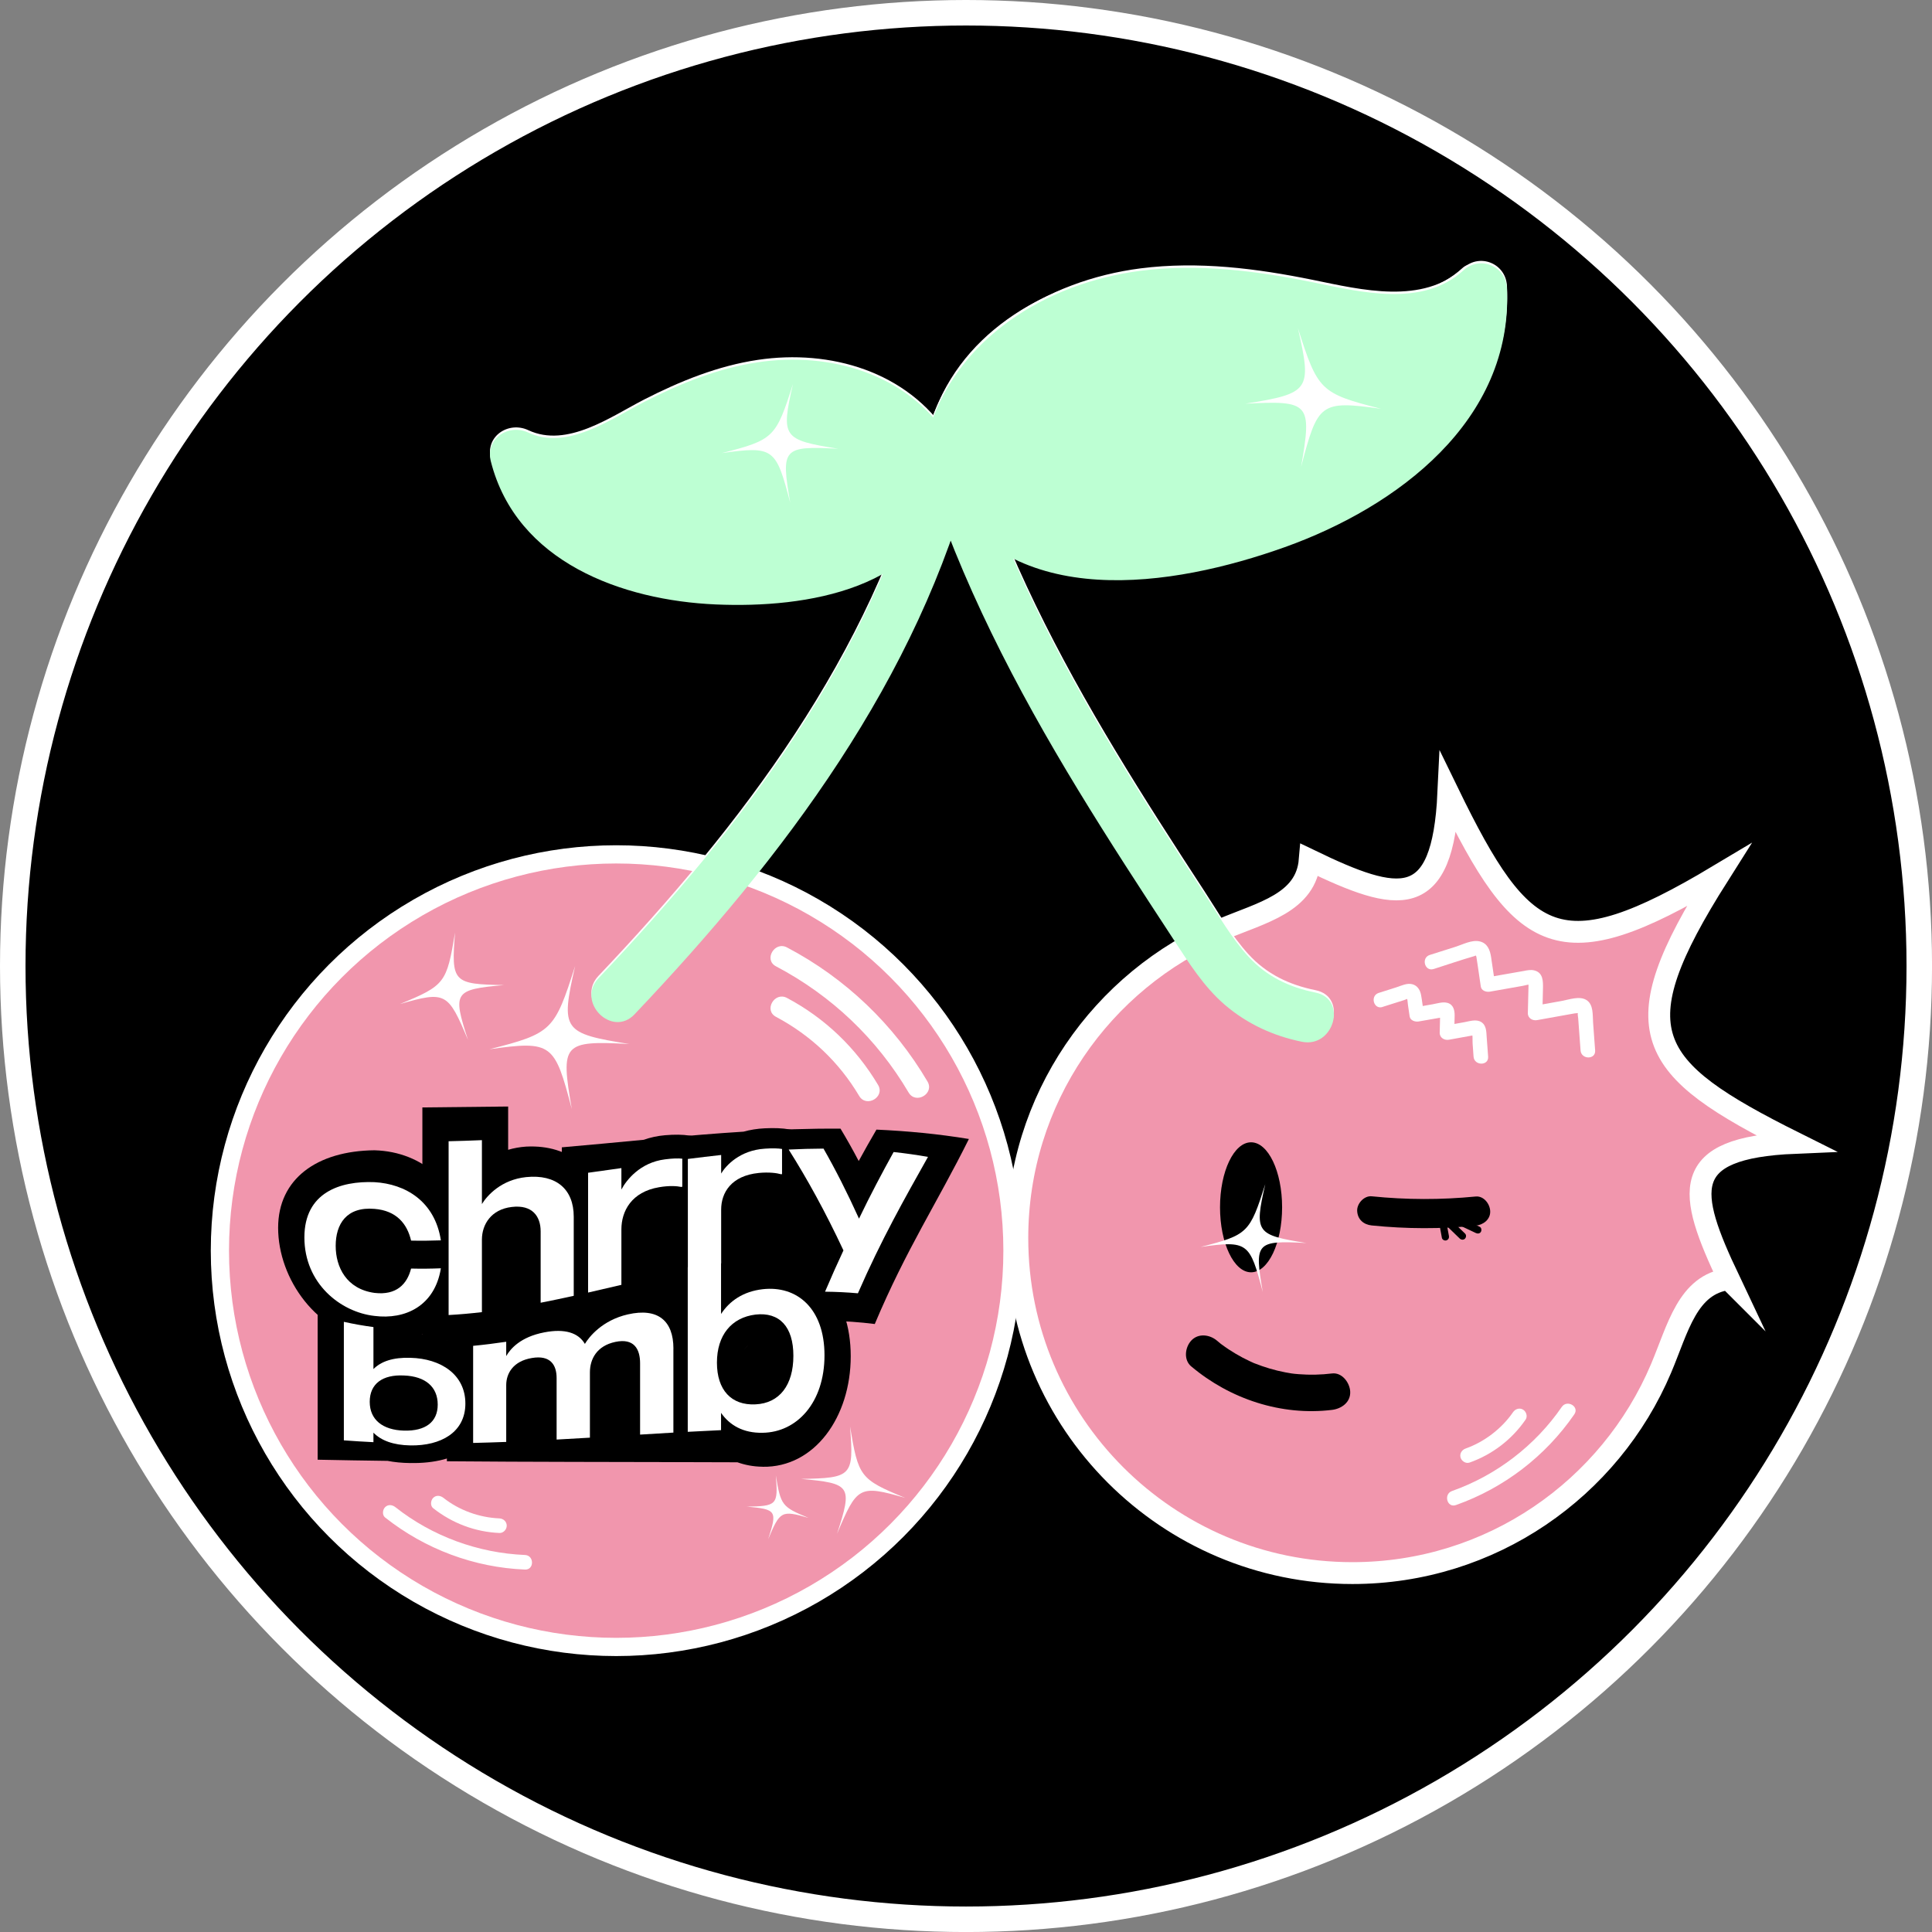 <?xml version="1.0" encoding="UTF-8"?>
<svg id="Layer_1" data-name="Layer 1" xmlns="http://www.w3.org/2000/svg" viewBox="0 0 530.23 530.23">
  <rect x="0" y="0" width="530.23" height="530.23" fill="#808080" stroke="none"/>
  <defs>
    <style>
      .cls-1 {
        stroke-width: 7px;
      }

      .cls-1, .cls-2, .cls-3, .cls-4 {
        stroke: #fff;
        stroke-miterlimit: 10;
      }

      .cls-1, .cls-5 {
        fill: #000;
      }

      .cls-2 {
        stroke-width: 5px;
      }

      .cls-2, .cls-3 {
        fill: #f196ad;
      }

      .cls-6 {
        fill: #bdffd3;
      }

      .cls-6, .cls-5, .cls-7 {
        stroke-width: 0px;
      }

      .cls-7, .cls-4 {
        fill: #fff;
      }

      .cls-3 {
        stroke-width: 6px;
      }
    </style>
  </defs>
  <circle class="cls-1" cx="265.12" cy="265.12" r="261.62"/>
  <circle class="cls-2" cx="169.11" cy="343.24" r="108.76"/>
  <g>
    <path class="cls-7" d="M112.82,346.68c2.73.15,5.45.2,8.18.16-1.68,10.45-9.8,13.96-18.22,12.51-9.38-1.43-19.24-10.25-19.24-22.39,0-11.6,9.86-14.66,19.24-14.45,8.42.41,16.54,5.42,18.22,16.52-2.73.04-5.45,0-8.18-.12-1.08-4.75-4.03-8.47-10.04-9.02-7.7-.71-10.65,3.94-10.65,9.8,0,5.73,2.95,11.92,10.65,13.34,6.01.99,8.96-2.06,10.04-6.35Z"/>
    <path class="cls-7" d="M157.46,333.26v21.79c-3.03.64-6.05,1.24-9.08,1.8v-19.71c0-4.16-2.28-7.56-7.94-7.03-5.65.52-8.18,4.73-8.18,8.97v20.12c-3.05.3-6.09.52-9.14.61v-48.81c3.05-.03,6.09-.06,9.14-.09v18.17c1.44-2.4,5.35-6.77,12.15-7.24,8.24-.52,13.05,3.88,13.05,11.42Z"/>
    <path class="cls-7" d="M187.25,318.53v7.4c-.1.01-.2.03-.3.04-1.14-.27-3.31-.48-6.07-.09-7.58,1.02-10.34,6.18-10.34,11.16,0,5.03,0,10.09,0,15.16-3.05.68-6.09,1.35-9.14,2.02v-32.91c3.05-.3,6.09-.61,9.14-.91,0,1.93,0,3.87,0,5.81,1.32-2.49,5.11-7.15,11.97-7.68,2.11-.18,3.67-.16,4.75,0Z"/>
    <path class="cls-7" d="M214.63,316.94v6.55c-.1,0-.2,0-.3,0-1.14-.36-3.31-.72-6.07-.56-7.58.44-10.34,4.82-10.34,9.36,0,4.6,0,9.45,0,14.56-3.05.44-6.09.96-9.14,1.53v-29.73c3.05-.26,6.09-.5,9.14-.71,0,1.57,0,3.17,0,4.82,1.32-2.08,5.11-5.84,11.97-6.04,2.11-.07,3.67.03,4.75.22Z"/>
    <path class="cls-7" d="M254.69,319.94c-6.41,12.95-12.83,23.03-19.24,37.3-3.01-.52-6.01-.88-9.02-1.11,1.68-3.88,3.37-7.54,5.05-11.01-5.01-11.15-10.02-20.38-15.03-27.98,3.19-.05,6.37-.04,9.56.04,3.25,5.57,6.49,12.1,9.74,19.56,3.17-6.37,6.33-12.13,9.5-18.21,3.15.38,6.29.85,9.44,1.42Z"/>
    <path class="cls-7" d="M127.72,383.72c0,7.56-6.73,10.72-15.07,10.66-4.76-.04-8.07-1.16-10.16-3.24,0,.87,0,1.72,0,2.57-2.71-.04-5.42-.09-8.12-.15,0-9.99,0-21,0-33.04,2.71.76,5.42,1.38,8.12,1.86,0,4,0,7.82,0,11.48,2.08-2.03,5.4-3.01,10.16-2.71,8.34.46,15.07,4.91,15.07,12.55ZM120.13,383.84c0-4.64-3.37-7.57-9.25-7.96-5.88-.48-9.41,1.94-9.41,6.88,0,4.9,3.53,7.63,9.41,7.78,5.88.14,9.25-2.12,9.25-6.7Z"/>
    <path class="cls-7" d="M184.81,370.18v23.86c-3.05,0-6.09,0-9.14,0,0-6.78,0-13.46,0-20.04,0-4.02-1.68-7.11-6.79-6.12-5.11.99-6.98,4.61-6.98,8.24v17.92c-3.05,0-6.09,0-9.14,0,0-5.3,0-10.83,0-16.59,0-3.53-1.68-6.33-6.79-5.54-5.11.76-7.04,4.02-7.04,7.18,0,5.36,0,10.33,0,14.91-3.03-.01-6.05-.03-9.08-.04,0-7.23,0-15.76,0-25.59,3.03-.23,6.05-.56,9.08-.96,0,1.31,0,2.6,0,3.87,1.14-1.94,3.91-5.13,10.46-6.3,5.59-1.01,9.32.19,11.13,3.31,1.14-1.89,4.75-6.42,11.79-7.93,8.24-1.75,12.51,2,12.51,9.83Z"/>
    <path class="cls-7" d="M226.28,373.84c0,13.2-7.58,21.65-16.96,21.5-5.35-.06-9.08-2.58-11.43-6.27,0,1.65,0,3.32,0,5.01-3.05-.01-6.09-.02-9.14-.02,0-16.86,0-32.31,0-46.36,3.05-.57,6.09-1.08,9.14-1.53,0,4.7,0,9.61,0,14.74,2.35-3.57,6.07-6.07,11.43-6.45,9.38-.63,16.96,6.26,16.96,19.38ZM217.74,373.6c0-8.19-3.79-12.58-10.4-12.12-6.62.55-10.58,5.36-10.58,13.14,0,7.82,3.97,12.5,10.58,12.42,6.61-.06,10.4-5.19,10.4-13.44Z"/>
  </g>
  <g>
    <path class="cls-5" d="M102.77,368.05c-15.82-1.83-26.44-17.08-26.44-31.09,0-13.4,10.63-21.11,26.44-21.27,13.52.38,23.22,9.63,25.31,22.9.06.38.12.75.18,1.13.43-.04.87-.07,1.3-.11-.22,1.4-.43,2.79-.65,4.16.22,1.33.43,2.65.65,3.96-.43.04-.87.08-1.3.12-.06.37-.12.73-.18,1.1-2.09,12.79-11.79,20.69-25.31,19.1ZM102.77,339.91c-2.34-.26-3.45-.03-3.45,3.33,0,3.08.9,3.77,3.45,4.08,2.62.3,2.81-.5,3.09-1.58.14-.57.29-1.14.43-1.71-.15-.62-.29-1.23-.44-1.86-.28-1.18-.48-2.01-3.08-2.27Z"/>
    <path class="cls-5" d="M141.18,365.85v-26.67c-.18,0-.42.01-.74.06-.45.06-.77.16-.98.24,0,9.48,0,18.36,0,26.65-7.85,1.2-15.69,1.95-23.54,1.92,0-17.69,0-39.06,0-64.12,7.85-.08,15.69-.16,23.54-.25,0,4.04,0,8,0,11.88,1.51-.45,3.16-.76,4.95-.88,12.11-.61,20.25,6.53,20.25,17.87,0,9.69,0,19.23,0,28.62-7.83,1.76-15.65,3.44-23.48,4.69Z"/>
    <path class="cls-5" d="M154.19,363.44v-48.56c7.5-.64,14.99-1.37,22.49-2.07,1.79-.64,3.73-1.07,5.82-1.25,2.68-.23,4.87-.19,6.67.09,1.76.27,3.52.54,5.28.79v18.7c-2.98.51-5.97,1.07-8.95,1.66-.45-.09-.89-.18-1.34-.27-.29-.06-1.52-.14-3.29.21-2.07.42-3.14.74-3.14,3.12v22.32c-7.85,1.76-15.69,3.62-23.54,5.24Z"/>
    <path class="cls-5" d="M181.57,357.34v-44.98c7.5-.68,14.99-1.31,22.49-1.78,1.79-.5,3.73-.82,5.82-.92,2.68-.13,4.87-.03,6.67.28,1.76.3,3.52.61,5.28.93v17.26c-2.98.09-5.97.28-8.95.55-.45-.13-.89-.26-1.34-.38-.29-.08-1.52-.27-3.29-.07-2.07.24-3.14.47-3.14,2.69v22.04c-7.85,1.09-15.69,2.66-23.54,4.38Z"/>
    <path class="cls-5" d="M215.2,362.81c2.77-6.99,5.55-13.59,8.32-19.7-6.18-12.78-12.37-23.03-18.55-32.59,8.57-.52,17.14-.83,25.71-.76,1.66,2.76,3.33,5.71,4.99,8.88,1.62-2.98,3.24-5.83,4.87-8.62,8.46.38,16.91,1.18,25.37,2.57-8.61,17.34-17.22,30.31-25.83,50.78-8.29-1.05-16.58-1.12-24.87-.56Z"/>
    <path class="cls-5" d="M112.65,401.53c-2.37-.03-4.45-.24-6.27-.6-6.4-.08-12.8-.19-19.2-.32v-46.84c7.51,2.35,15.02,3.59,22.52,4.02v8.18c.93-.05,1.92-.06,2.96-.02,13.11.26,22.27,7.62,22.27,18.72,0,11.13-9.16,17.11-22.27,16.85ZM110.88,383.56c-2.03-.09-2.21.2-2.21,1.73,0,1.57.25,1.78,2.21,1.85,2.05.07,2.05-.23,2.05-1.69,0-1.47,0-1.82-2.05-1.89Z"/>
    <path class="cls-5" d="M122.65,401.04v-38.01c6.76-.35,13.52-1.22,20.29-2.38,1.85-.84,3.99-1.54,6.46-2.03,5.04-1,8.75-.61,11.47.46,2.8-2.24,6.56-4.42,11.44-5.56,11.97-2.82,19.71,2.91,19.71,15.37v32.39c-23.12-.07-46.24-.04-69.37-.24Z"/>
    <path class="cls-7" d="M112.82,348.15c2.73.07,5.45.04,8.18-.07-1.68,10.36-9.8,14.14-18.22,13.07-9.38-1.06-19.24-8.93-19.24-21.55,0-12.35,9.86-15.55,19.24-15.16,8.42.48,16.54,5.16,18.22,15.97-2.73.1-5.45.13-8.18.07-1.08-4.64-4.03-8.23-10.04-8.71-7.7-.65-10.65,4.18-10.65,10.15,0,5.84,2.95,11.85,10.65,12.91,6.01.72,8.96-2.41,10.04-6.69Z"/>
    <path class="cls-5" d="M209.32,402.54c-2.62-.03-4.92-.5-6.93-1.22-6.95-.03-13.89-.05-20.84-.06v-59.03c7.85-1.74,15.69-3.32,23.54-4.43,0,3.05,0,6.18,0,9.41,1.3-.39,2.71-.69,4.23-.87,14.22-1.7,24.16,9.1,24.16,25.87,0,16.71-9.94,30.58-24.16,30.34ZM207.34,368.83c-2.69.28-3.38,1.16-3.38,4.29,0,3.1.7,3.85,3.38,3.63,2.78-.21,3.2-1.15,3.2-4.23,0-2.85-.29-3.97-3.2-3.69Z"/>
    <path class="cls-7" d="M157.46,333.9v21.73c-3.03.67-6.05,1.31-9.08,1.9,0-6.29,0-12.81,0-19.58,0-4.12-2.28-7.39-7.94-6.7-5.65.66-8.18,4.81-8.18,8.96v19.9c-3.05.36-6.09.63-9.14.8v-47.7c3.05-.07,6.09-.17,9.14-.3v17.54c1.44-2.37,5.35-6.7,12.15-7.4,8.24-.83,13.05,3.33,13.05,10.86Z"/>
    <path class="cls-7" d="M187.25,318v7.7c-.1.02-.2.03-.3.05-1.14-.25-3.31-.4-6.07.08-7.58,1.28-10.34,6.57-10.34,11.58,0,5.07,0,10.14,0,15.21-3.05.71-6.09,1.43-9.14,2.12,0-10.66,0-21.63,0-32.88,3.05-.42,6.09-.85,9.14-1.28,0,1.96,0,3.93,0,5.89,1.32-2.54,5.11-7.44,11.97-8.29,2.11-.28,3.67-.31,4.75-.18Z"/>
    <path class="cls-7" d="M214.63,315.34v6.9c-.1,0-.2.01-.3.02-1.14-.33-3.31-.62-6.07-.35-7.58.75-10.34,5.42-10.34,10.07,0,4.72,0,9.63,0,14.73-3.05.54-6.09,1.14-9.14,1.78v-30.42c3.05-.39,6.09-.75,9.14-1.09,0,1.67,0,3.37,0,5.09,1.32-2.21,5.11-6.37,11.97-6.82,2.11-.15,3.67-.1,4.75.08Z"/>
    <path class="cls-7" d="M254.69,317.49c-6.41,11.41-12.83,22.74-19.24,37.45-3.01-.27-6.01-.41-9.02-.44,1.68-3.96,3.37-7.73,5.05-11.33-5.01-10.71-10.02-19.75-15.03-27.68,3.19-.15,6.37-.25,9.56-.26,3.25,5.68,6.49,12.05,9.74,19.22,3.17-6.6,6.33-12.55,9.5-18.28,3.15.34,6.29.78,9.44,1.33Z"/>
    <path class="cls-7" d="M127.72,385.2c0,7.9-6.73,11.62-15.07,11.49-4.76-.08-8.07-1.36-10.16-3.5v2.61c-2.71-.13-5.42-.3-8.12-.5v-32.53c2.71.61,5.42,1.08,8.12,1.44v11.53c2.08-2.11,5.4-3.25,10.16-3.09,8.34.2,15.07,4.58,15.07,12.55ZM120.13,385.48c0-4.84-3.37-7.76-9.25-7.98-5.88-.3-9.41,2.26-9.41,7.22,0,4.91,3.53,7.74,9.41,7.91,5.88.15,9.25-2.36,9.25-7.14Z"/>
    <path class="cls-7" d="M184.81,370.12v23.05c-3.05.17-6.09.36-9.14.55v-19.56c0-3.95-1.68-6.96-6.79-5.88-5.11,1.08-6.98,4.73-6.98,8.36,0,6.07,0,12.04,0,17.92-3.05.18-6.09.36-9.14.52v-16.89c0-3.57-1.68-6.36-6.79-5.49-5.11.85-7.04,4.2-7.04,7.45,0,5.51,0,10.71,0,15.58-3.03.11-6.05.21-9.08.28,0-7.8,0-16.68,0-26.65,3.03-.29,6.05-.67,9.08-1.12,0,1.32,0,2.63,0,3.93,1.14-1.99,3.91-5.26,10.46-6.51,5.59-1.08,9.32.08,11.13,3.17,1.14-1.91,4.75-6.49,11.79-8.1,8.24-1.88,12.51,1.74,12.51,9.39Z"/>
    <path class="cls-7" d="M226.28,371.95c0,13.02-7.58,21.14-16.96,21.27-5.35.12-9.08-2.08-11.43-5.47,0,1.57,0,3.15,0,4.75-3.05.14-6.09.29-9.14.46,0-16.05,0-31.1,0-45.14,3.05-.64,6.09-1.24,9.14-1.78,0,4.7,0,9.56,0,14.58,2.35-3.59,6.07-6.18,11.43-6.8,9.38-1.06,16.96,5.24,16.96,18.15ZM217.74,372.09c0-7.95-3.79-12.06-10.4-11.31-6.62.82-10.58,5.68-10.58,13.19,0,7.54,3.97,11.78,10.58,11.45,6.61-.3,10.4-5.3,10.4-13.32Z"/>
  </g>
  <path class="cls-7" d="M172.79,286.53c-18.33-.98-18.98-.18-15.86,17.85-4.73-18.03-5.38-18.83-22.6-16.42,17.22-4.37,17.87-5.16,23.51-22.84-4.03,17.68-3.38,18.47,14.95,21.42Z"/>
  <path class="cls-7" d="M219.76,405.87c13.83,1.24,14.24,1.91,9.96,15.08,5.48-13,6.06-13.52,18.7-9.86-12.43-5.13-12.83-5.79-15.14-19.64,1.11,13.68.54,14.2-13.51,14.43Z"/>
  <path class="cls-7" d="M204.91,413.48c8.21.74,8.45,1.13,5.91,8.95,3.25-7.71,3.6-8.02,11.09-5.85-7.37-3.04-7.61-3.44-8.99-11.65.66,8.11.32,8.43-8.02,8.56Z"/>
  <path class="cls-7" d="M138.41,270.34c-13.83,1.24-14.24,1.91-9.96,15.08-5.48-13-6.06-13.52-18.7-9.86,12.43-5.13,12.83-5.79,15.14-19.64-1.11,13.68-.54,14.2,13.51,14.43Z"/>
  <g>
    <path class="cls-7" d="M144.08,426.76c-12.84-.53-25.47-5.14-35.56-13.12-.85-.67-2-.83-2.83,0-.7.7-.85,2.15,0,2.83,10.97,8.67,24.41,13.72,38.39,14.29,2.57.11,2.57-3.89,0-4h0Z"/>
    <path class="cls-7" d="M137.07,416.72c-5.52-.24-11.01-2.2-15.36-5.63-.85-.67-2-.83-2.83,0-.69.69-.85,2.16,0,2.83,5.23,4.12,11.52,6.52,18.19,6.8,1.08.05,2-.95,2-2,0-1.12-.92-1.95-2-2h0Z"/>
  </g>
  <g>
    <path class="cls-7" d="M212.96,265.2c15.21,8.01,27.68,19.84,36.41,34.65,1.96,3.32,7.15.31,5.18-3.03-9.21-15.64-22.5-28.35-38.56-36.8-3.41-1.8-6.45,3.38-3.03,5.18h0Z"/>
    <path class="cls-7" d="M212.96,279.06c9.56,5.09,17.3,12.41,22.84,21.72,1.97,3.32,7.16.3,5.18-3.03-6.04-10.15-14.56-18.32-24.99-23.87-3.41-1.81-6.44,3.36-3.03,5.18h0Z"/>
  </g>
  <path class="cls-3" d="M474.44,351.04c-11.34,1.43-13.91,13.53-18.57,24.53-13.96,33-46.64,56.16-84.72,56.16-50.78,0-91.95-41.17-91.95-91.95,0-38.09,23.16-70.77,56.16-84.72,11-4.65,23.1-7.23,24.09-19.01,24.4,11.78,36.5,14.36,38.05-18.35,20.45,42.01,30.36,48.75,74.09,22.59-27.09,42.8-20.36,52.71,21.04,73.36-32.09,1.35-29.52,13.44-18.18,37.4Z"/>
  <path class="cls-5" d="M326.93,375c10.62,8.96,24.75,13.63,38.63,11.94,2.59-.31,5.13-2.07,5-5-.11-2.44-2.22-5.34-5-5-3.02.37-6.06.44-9.1.2-.74-.06-1.48-.12-2.22-.23,1.28.2-.09-.03-.27-.06-.4-.07-.8-.14-1.2-.21-1.46-.28-2.91-.63-4.33-1.05s-2.83-.92-4.21-1.46c-1.26-.49.94.44-.3-.13-.31-.14-.62-.28-.92-.42-.67-.32-1.34-.65-1.99-.99-1.31-.7-2.59-1.45-3.83-2.27-.68-.45-1.33-.92-1.99-1.4-.85-.62.62.53-.27-.21-.31-.26-.63-.51-.94-.78-2-1.69-5.14-2.1-7.07,0-1.7,1.86-2.13,5.27,0,7.07h0Z"/>
  <g>
    <ellipse class="cls-5" cx="343.35" cy="331.34" rx="8.52" ry="17.84"/>
    <path class="cls-7" d="M358.54,341.14c-13.83-.74-14.33-.14-11.97,13.47-3.57-13.61-4.06-14.21-17.06-12.39,13-3.3,13.49-3.9,17.74-17.24-3.04,13.34-2.55,13.94,11.29,16.16Z"/>
  </g>
  <g>
    <path class="cls-5" d="M376.47,336.32c9.48.97,19.02.99,28.51.06,2.08-.2,4.1-1.69,4-4-.09-1.99-1.77-4.22-4-4-9.48.93-19.03.91-28.51-.06-2.09-.21-4.09,1.99-4,4,.11,2.35,1.76,3.77,4,4h0Z"/>
    <path class="cls-5" d="M394.89,335.22c.28,1.5.55,3,.83,4.5.09.52.75.85,1.23.7.55-.18.8-.68.7-1.23-.28-1.5-.55-3-.83-4.5-.09-.52-.75-.85-1.23-.7-.55.18-.8.68-.7,1.23h0Z"/>
    <path class="cls-5" d="M397.29,336.69c1.12,1.08,2.24,2.17,3.36,3.25.38.36,1.04.4,1.41,0s.4-1.03,0-1.41c-1.12-1.08-2.24-2.17-3.36-3.25-.38-.36-1.04-.4-1.41,0s-.4,1.03,0,1.41h0Z"/>
    <path class="cls-5" d="M399.86,335.95c1.74.82,3.47,1.64,5.21,2.46.47.22,1.1.15,1.37-.36.23-.44.15-1.13-.36-1.37-1.74-.82-3.47-1.64-5.21-2.46-.47-.22-1.1-.15-1.37.36-.23.44-.15,1.13.36,1.37h0Z"/>
  </g>
  <path class="cls-7" d="M393.47,265.94c3.7-1.18,7.39-2.45,11.12-3.53.18-.05.48-.22.64-.17-.34-.11-.08.09-.04.38.11.85.27,1.69.39,2.54.27,1.87.55,3.73.82,5.6.17,1.14,1.51,1.56,2.46,1.4,2.08-.37,4.16-.73,6.24-1.1.96-.17,1.92-.34,2.88-.51.7-.12,1.73-.52,2.41-.25l-.88-.51v-.19c0,.21,0,.41-.01.62,0,.32-.02.63-.02.95-.02.79-.04,1.58-.06,2.37-.04,1.5-.07,3-.11,4.5-.03,1.4,1.3,2.15,2.53,1.93,1.96-.35,3.93-.71,5.89-1.06.98-.18,1.96-.35,2.95-.53.49-.09.98-.18,1.47-.26.21-.04,1.12-.05,1.27-.2.38.02.23-.07-.42-.27.01.13.02.27.03.4-.09.41.07,1,.1,1.43.07.95.14,1.91.21,2.86.15,1.98.29,3.97.44,5.95.19,2.55,4.19,2.57,4,0s-.37-5.08-.56-7.62c-.15-2.05.17-5.03-1.88-6.25-1.9-1.14-4.71-.08-6.71.28-2.62.47-5.24.94-7.86,1.41l2.53,1.93c.05-2.21.11-4.43.16-6.64.05-2.08.08-4.5-2.44-5.09-.97-.23-1.95,0-2.9.18-1.12.2-2.24.39-3.36.59-2.32.41-4.64.82-6.96,1.22l2.46,1.4c-.34-2.33-.68-4.67-1.03-7-.29-1.94-.98-3.84-3.13-4.34s-4.64.85-6.57,1.46l-7.13,2.26c-2.44.78-1.4,4.64,1.06,3.86h0Z"/>
  <path class="cls-7" d="M379.45,276.34l3.98-1.26,1.87-.59c.38-.12,1.22-.54,1.54-.43l-.88-.51c.31.24.37,1.67.45,2.28.15,1.04.3,2.08.46,3.11.17,1.14,1.51,1.56,2.46,1.4,1.26-.22,2.52-.44,3.78-.66.63-.11,1.26-.22,1.89-.33.31-.06.63-.11.94-.17.6-.07.63-.1.08-.11l-.72-.72c-.14-.23-.08.76-.08.84-.01.47-.02.94-.03,1.41-.02.94-.04,1.88-.07,2.82-.03,1.4,1.3,2.15,2.53,1.93s2.58-.46,3.87-.7c.64-.12,1.29-.23,1.93-.35.32-.06.64-.12.97-.17.6-.05.64-.1.14-.15l-.72-.72c.41.56.25,2.34.31,3.13.09,1.2.18,2.4.26,3.6.19,2.55,4.19,2.57,4,0-.13-1.76-.26-3.52-.39-5.28-.11-1.55-.05-3.37-1.58-4.26-1.36-.79-3.11-.18-4.54.08-1.77.32-3.55.64-5.32.96l2.53,1.93c.04-1.57.09-3.14.11-4.7.02-1.45-.33-2.99-1.91-3.47-1.28-.39-2.82.13-4.1.36-1.65.29-3.31.58-4.96.87l2.46,1.4c-.23-1.59-.41-3.21-.7-4.79-.25-1.38-1.01-2.64-2.46-2.99s-2.96.42-4.26.84l-4.91,1.56c-2.44.78-1.4,4.64,1.06,3.86h0Z"/>
  <g>
    <g>
      <g>
        <path class="cls-7" d="M260.29,119.35c-11.35-17.44-32.44-23.54-52.28-20.59-10.96,1.63-21.37,5.85-31.19,10.87-9.11,4.67-21.16,13.43-31.83,8.43-5.41-2.54-11.87,1.64-10.28,7.91,7.02,27.66,36.07,38.15,61.77,39.26,24.85,1.07,57.74-4.04,64.63-32.71,2.11-8.76-11.39-12.49-13.5-3.72-5.27,21.93-32.95,23.22-51.13,22.43-19.41-.85-42.87-7.7-48.27-28.98l-10.28,7.91c21.83,10.23,40.54-7.97,60.33-14.62,16.81-5.65,39.13-5.72,49.94,10.89,4.9,7.52,17.02.52,12.09-7.07h0Z"/>
        <g>
          <path class="cls-6" d="M251.08,121.93c-7.33-11.84-21.82-17.92-35.74-17.98-13.93-.06-27.38,5.09-39.7,11.58-5.87,3.09-11.63,6.52-17.97,8.46s-13.5,2.24-19.37-.84c2.86,12.45,12.92,22.38,24.54,27.69,11.62,5.31,24.68,6.57,37.46,6.57,10.48,0,21.2-.85,30.79-5.08s17.94-12.38,20.1-22.63"/>
          <path class="cls-7" d="M254.1,120.16c-10.42-16.02-30.1-21.67-48.33-18.99-10.67,1.57-20.8,5.63-30.35,10.52-10.57,5.41-23.14,14.15-35.36,8.43-2.71-1.27-5.94.82-5.14,3.95,6.62,26.07,34.25,35.65,58.39,36.69,23.21,1,54.76-3.11,61.26-30.14,1.05-4.38-5.7-6.25-6.75-1.86-5.7,23.68-34.61,25.87-54.51,25-20.99-.91-45.83-8.65-51.64-31.55l-5.14,3.95c20.22,9.47,39.31-8.82,57.63-14.97,18.43-6.19,42.2-5.48,53.9,12.5,2.45,3.76,8.51.26,6.04-3.53h0Z"/>
        </g>
      </g>
      <path class="cls-4" d="M230.06,122.5c-15.23-.81-15.77-.15-13.18,14.83-3.93-14.98-4.47-15.64-18.78-13.64,14.31-3.63,14.85-4.29,19.53-18.98-3.35,14.69-2.81,15.35,12.42,17.79Z"/>
    </g>
    <g>
      <path class="cls-7" d="M174.17,277.69c40.79-42.97,78-92.03,92.98-150.33h-13.5c9.92,31.42,25.17,60.76,42.26,88.83,8.42,13.84,17.27,27.41,26.15,40.96,4.15,6.34,8.32,13.02,14.14,18,6.07,5.19,13.31,8.53,21.12,10.1,8.8,1.77,12.56-11.72,3.72-13.5-7.19-1.45-13.41-4.4-18.4-9.86-4.66-5.1-8.17-11.3-11.93-17.06-8.37-12.81-16.68-25.67-24.57-38.78-15.72-26.11-29.79-53.26-38.99-82.4-2.02-6.39-11.72-6.92-13.5,0-14.38,55.99-50.22,102.9-89.38,144.15-6.2,6.53,3.68,16.45,9.9,9.9h0Z"/>
      <g>
        <g>
          <path class="cls-7" d="M268.15,122.01c7.39-25.63,35.49-35.56,59.74-35.19,15.26.23,29.68,4.43,44.7,6.41,13.95,1.84,28.22.03,38.94-9.79l-11.95-4.95c1.38,29.74-25.67,48.57-50.68,57.51-24.08,8.61-62.74,18.35-78.62-9.38-4.48-7.82-16.58-.77-12.09,7.07,19.42,33.89,63.77,26.77,94.43,15.81,30.77-11,62.65-34.68,60.96-71.01-.29-6.15-7.4-9.11-11.95-4.95-11.17,10.23-28.04,5.98-41.23,3.29-15.55-3.17-31.51-5.2-47.35-3.18-25.78,3.29-50.87,18.53-58.41,44.64-2.5,8.67,11,12.38,13.5,3.72h0Z"/>
          <g>
            <path class="cls-6" d="M258.67,117.67c4.87-18,21.12-31.35,38.97-36.77,17.84-5.42,37.08-3.96,55.38-.36,8.71,1.71,17.42,3.91,26.3,3.97s18.18-2.3,24.54-8.5c1.1,17.07-8,33.66-20.88,44.93-12.88,11.27-29.15,17.89-45.55,22.79-13.45,4.02-27.53,7.04-41.45,5.28-13.92-1.76-27.76-9.01-34.47-21.34"/>
            <path class="cls-7" d="M262.05,118.6c7.84-27.16,37.25-38.15,63.11-37.76,15.27.23,29.69,4.37,44.7,6.41,12.96,1.76,26.45.41,36.47-8.76l-5.97-2.47c1.46,31.4-26.79,51.43-53.25,60.89-25.78,9.22-65.78,18.34-82.58-10.99-2.24-3.91-8.29-.39-6.04,3.53,18.55,32.38,61.45,24.58,90.48,14.2,29.34-10.49,60.01-32.95,58.39-67.64-.14-3.07-3.7-4.56-5.97-2.47-12.28,11.24-30.02,7.17-44.63,4.19s-30.89-5.07-46.42-3.06c-24.2,3.13-47.96,17.55-55.03,42.07-1.25,4.34,5.5,6.19,6.75,1.86h0Z"/>
          </g>
        </g>
        <path class="cls-4" d="M341.69,110.14c17.78-.95,18.42-.18,15.39,17.32,4.59-17.49,5.22-18.27,21.93-15.93-16.71-4.24-17.34-5.01-22.81-22.16,3.91,17.15,3.28,17.92-14.51,20.78Z"/>
      </g>
    </g>
  </g>
  <g>
    <g>
      <g>
        <path class="cls-6" d="M260.29,120.01c-11.35-17.44-32.44-23.54-52.28-20.59-10.96,1.63-21.37,5.85-31.19,10.87-9.11,4.67-21.16,13.43-31.83,8.43-5.41-2.54-11.87,1.64-10.28,7.91,7.02,27.66,36.07,38.15,61.77,39.26,24.85,1.07,57.74-4.04,64.63-32.71,2.11-8.76-11.39-12.49-13.5-3.72-5.27,21.93-32.95,23.22-51.13,22.43-19.41-.85-42.87-7.7-48.27-28.98l-10.28,7.91c21.83,10.23,40.54-7.97,60.33-14.62,16.81-5.65,39.13-5.72,49.94,10.89,4.9,7.52,17.02.52,12.09-7.07h0Z"/>
        <path class="cls-6" d="M251.08,122.59c-7.33-11.84-21.82-17.92-35.74-17.98-13.93-.06-27.38,5.09-39.7,11.58-5.87,3.09-11.63,6.52-17.97,8.46s-13.5,2.24-19.37-.84c2.86,12.45,12.92,22.38,24.54,27.69,11.62,5.31,24.68,6.57,37.46,6.57,10.48,0,21.2-.85,30.79-5.08,9.59-4.24,17.94-12.38,20.1-22.63"/>
      </g>
      <path class="cls-7" d="M230.06,123.16c-15.23-.81-15.77-.15-13.18,14.83-3.93-14.98-4.47-15.64-18.78-13.64,14.31-3.63,14.85-4.29,19.53-18.98-3.35,14.69-2.81,15.35,12.42,17.79Z"/>
    </g>
    <g>
      <path class="cls-6" d="M174.17,278.35c40.79-42.97,78-92.03,92.98-150.33h-13.5c9.92,31.42,25.17,60.76,42.26,88.83,8.42,13.84,17.27,27.41,26.15,40.96,4.15,6.34,8.32,13.02,14.14,18,6.07,5.19,13.31,8.53,21.12,10.1,8.8,1.77,12.56-11.72,3.72-13.5-7.19-1.45-13.41-4.4-18.4-9.86-4.66-5.1-8.17-11.3-11.93-17.06-8.37-12.81-16.68-25.67-24.57-38.78-15.72-26.11-29.79-53.26-38.99-82.4-2.02-6.39-11.72-6.92-13.5,0-14.38,55.99-50.22,102.9-89.38,144.15-6.2,6.53,3.68,16.45,9.9,9.9h0Z"/>
      <g>
        <g>
          <path class="cls-6" d="M268.15,122.67c7.39-25.63,35.49-35.56,59.74-35.19,15.26.23,29.68,4.43,44.7,6.41,13.95,1.84,28.22.03,38.94-9.79l-11.95-4.95c1.38,29.74-25.67,48.57-50.68,57.51-24.08,8.61-62.74,18.35-78.62-9.38-4.48-7.82-16.58-.77-12.09,7.07,19.42,33.89,63.77,26.77,94.43,15.81,30.77-11,62.65-34.68,60.96-71.01-.29-6.15-7.4-9.11-11.95-4.95-11.17,10.23-28.04,5.98-41.23,3.29-15.55-3.17-31.51-5.2-47.35-3.18-25.78,3.29-50.87,18.53-58.41,44.64-2.5,8.67,11,12.38,13.5,3.72h0Z"/>
          <path class="cls-6" d="M258.67,118.33c4.87-18,21.12-31.35,38.97-36.77,17.84-5.42,37.08-3.96,55.38-.36,8.71,1.71,17.42,3.91,26.3,3.97s18.18-2.3,24.54-8.5c1.1,17.07-8,33.66-20.88,44.93-12.88,11.27-29.15,17.89-45.55,22.79-13.45,4.02-27.53,7.04-41.45,5.28-13.92-1.76-27.76-9.01-34.47-21.34"/>
        </g>
        <path class="cls-7" d="M341.69,110.8c17.78-.95,18.42-.18,15.39,17.32,4.59-17.49,5.22-18.27,21.93-15.93-16.71-4.24-17.34-5.01-22.81-22.16,3.91,17.15,3.28,17.92-14.51,20.78Z"/>
      </g>
    </g>
  </g>
  <g>
    <path class="cls-7" d="M399.57,413.06c13.17-4.66,24.58-13.4,32.5-24.91,1.46-2.13-2-4.13-3.45-2.02-7.29,10.6-17.97,18.78-30.11,23.07-2.41.85-1.37,4.72,1.06,3.86h0Z"/>
    <path class="cls-7" d="M403.31,401.4c6.26-2.22,11.62-6.33,15.39-11.8.61-.89.17-2.22-.72-2.74-.99-.58-2.12-.17-2.74.72-3.1,4.5-7.86,8.14-13,9.96-1.02.36-1.7,1.37-1.4,2.46.27.99,1.44,1.76,2.46,1.4h0Z"/>
  </g>
  <circle class="cls-5" cx="111.32" cy="385.29" r="3.3"/>
  <circle class="cls-5" cx="208.19" cy="373.14" r="4.9"/>
  <rect class="cls-5" x="138.44" y="337.77" width="3.19" height="23.98"/>
  <rect class="cls-5" x="176.94" y="331.5" width="5.94" height="23.82"/>
  <path class="cls-5" d="M204.26,329.49c-.31.85-.27,1.79-.23,2.69.18,4.91-.16,9.83-.23,14.75,0,.38,0,.8.28,1.06.17.16.41.23.64.27,1.71.34,3.47-.1,5.18-.44s3.55-.6,5.15.09c.97.41,1.78,1.15,2.77,1.51,1.28.47,2.7.26,4.02-.09,1.21-.32,2.51-.87,2.98-2.03.16-.39.2-.82.25-1.24.12-1.15.24-2.32.11-3.47-.1-.91-.35-1.79-.57-2.68-.69-2.89-.97-5.94-2.36-8.56-1.51-2.84-4.48-5.02-7.69-5.02-2.02,0-3.92.81-5.87,1.22-1.66.35-3.7-.02-4.42,1.94Z"/>
  <path class="cls-5" d="M98.5,343c.03,1.65.15,3.52,1.43,4.56.99.81,2.38.85,3.66.84.72,0,1.47-.03,2.12-.34.93-.44,1.5-1.43,1.69-2.44s.02-2.05-.2-3.05c-.25-1.14-.64-2.34-1.54-3.09-.82-.67-1.95-.85-3.01-.85-1,0-2.65-.15-3.43.64-.86.87-.72,2.62-.71,3.72Z"/>
</svg>